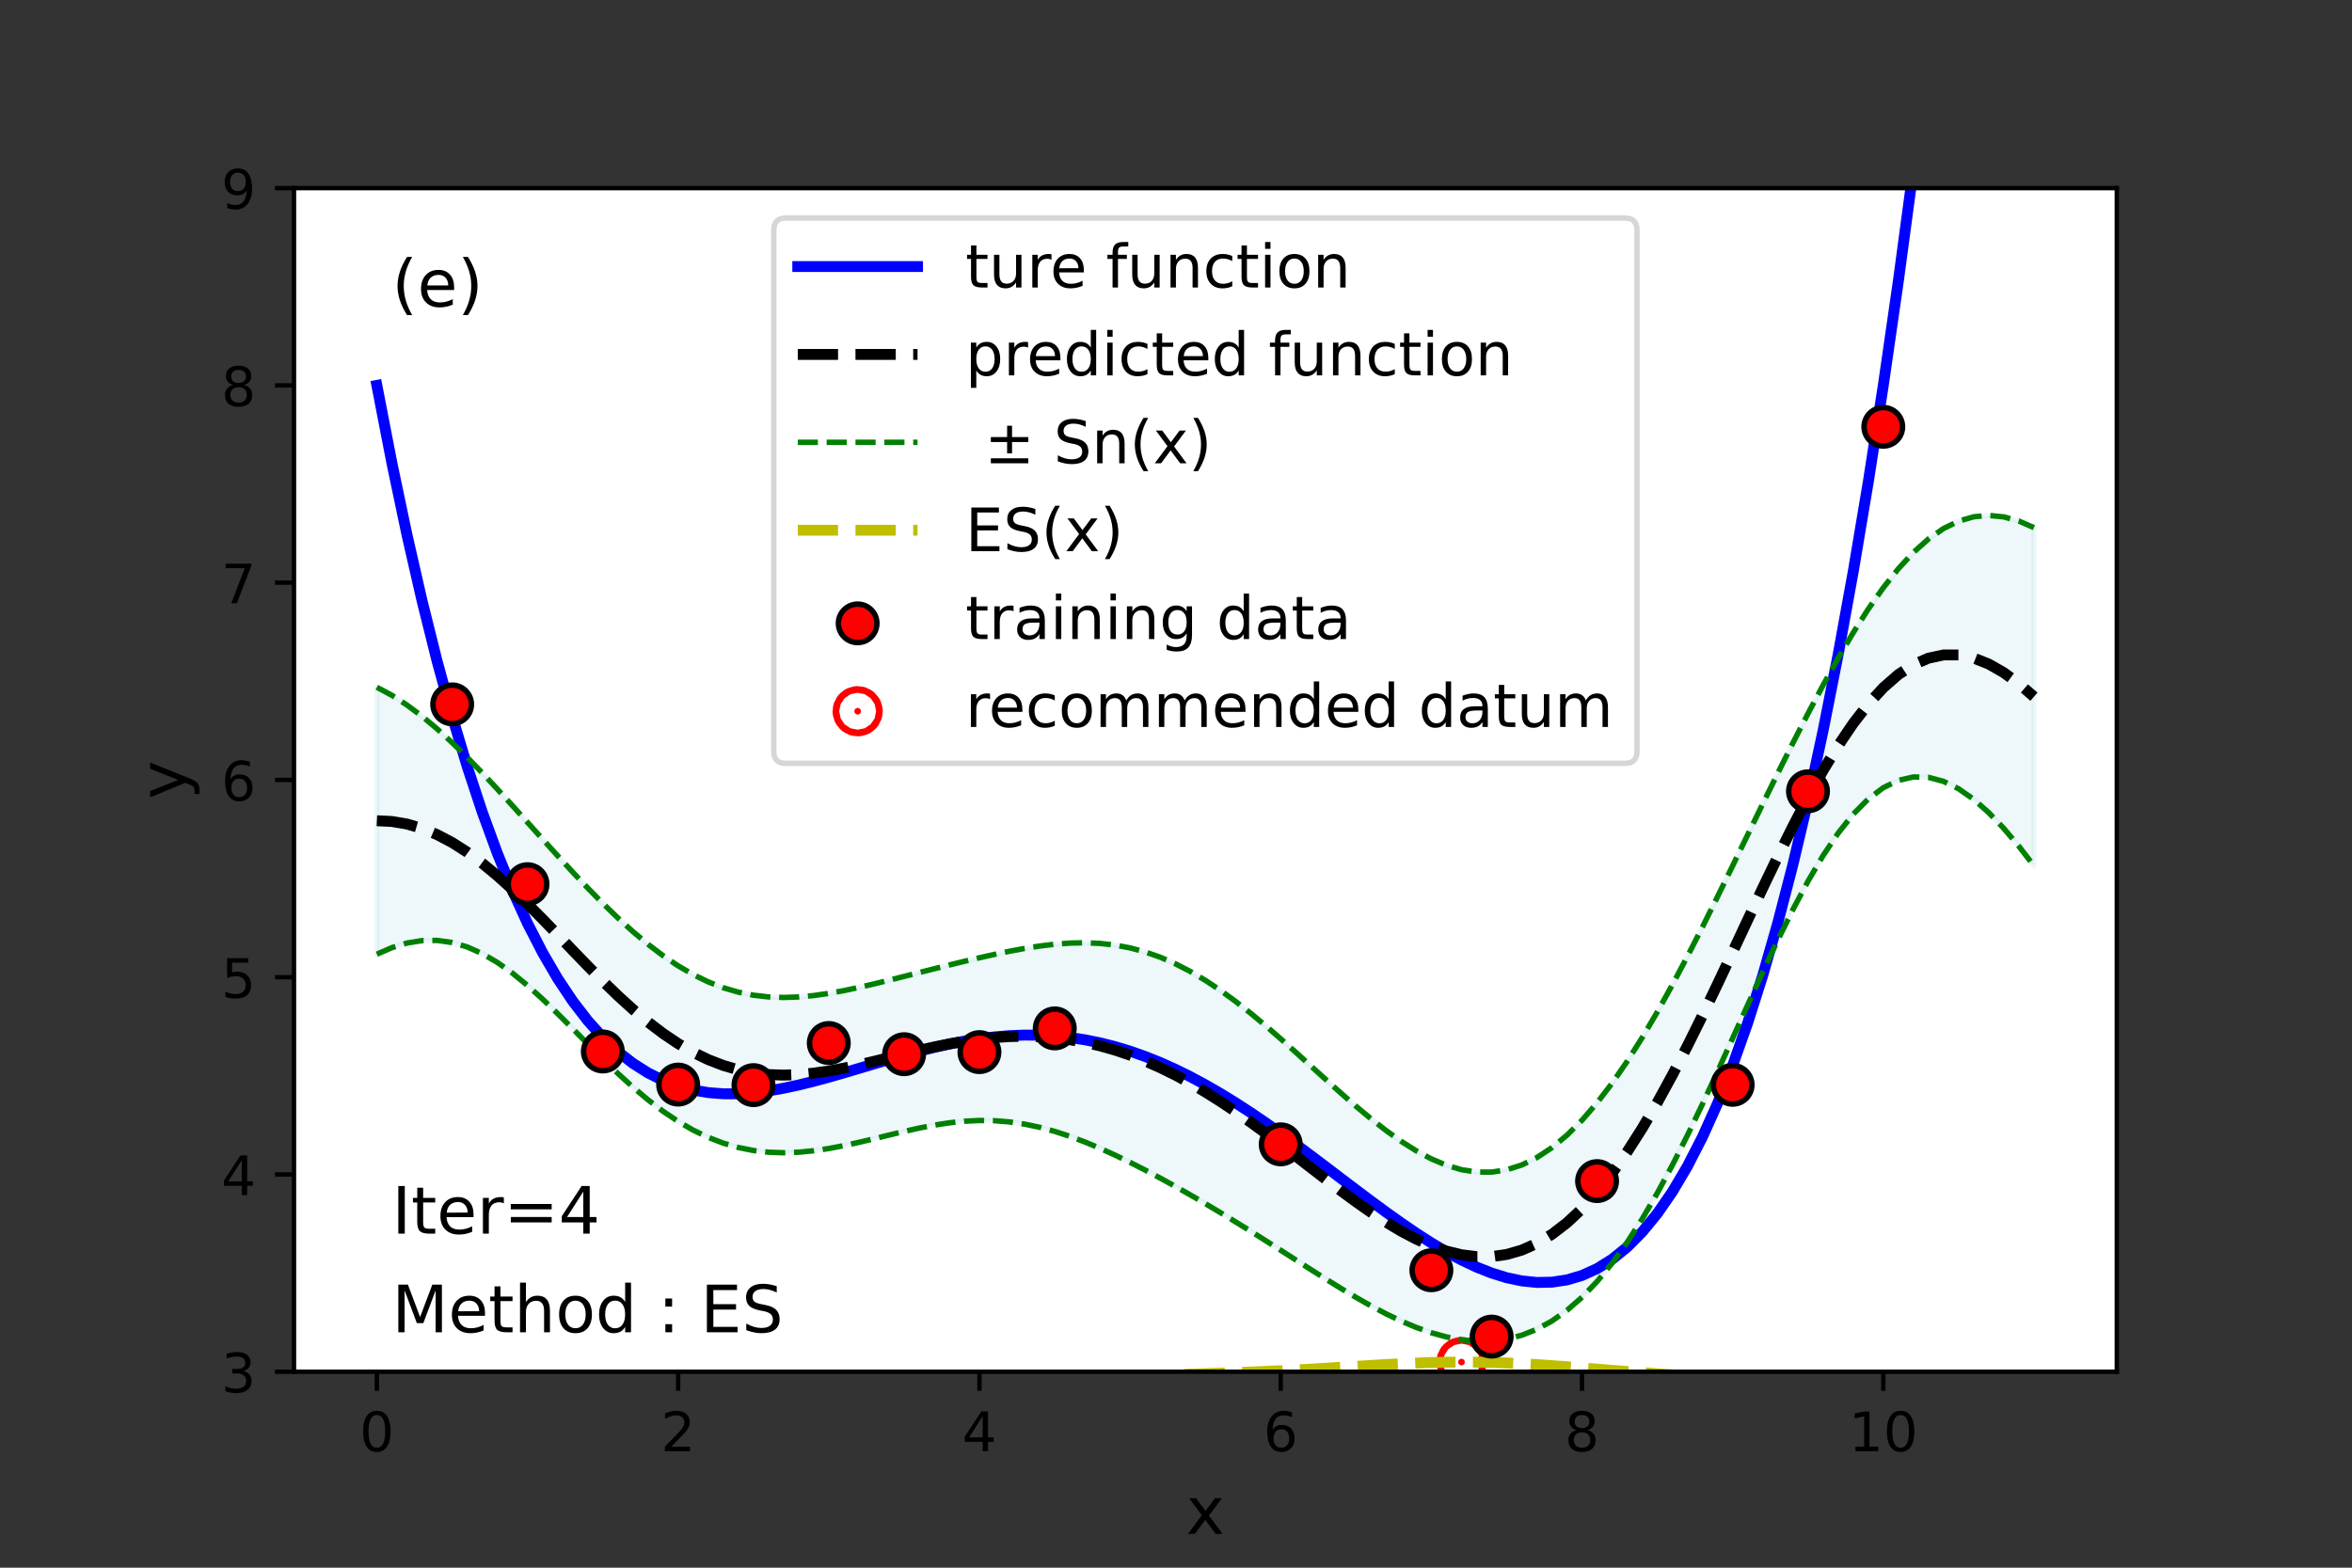 <?xml version="1.0" encoding="utf-8" standalone="no"?>
<!DOCTYPE svg PUBLIC "-//W3C//DTD SVG 1.1//EN"
  "http://www.w3.org/Graphics/SVG/1.1/DTD/svg11.dtd">
<!-- Created with matplotlib (https://matplotlib.org/) -->
<svg height="288pt" version="1.1" viewBox="0 0 432 288" width="432pt" xmlns="http://www.w3.org/2000/svg" xmlns:xlink="http://www.w3.org/1999/xlink">
 <rect x="0" y="0" width="432" height="288" fill="#333333" stroke="none"/>
 <defs>
  <style type="text/css">*{stroke-linecap:butt;stroke-linejoin:round;}</style>
 </defs>
 <g id="figure_1">
  <g id="patch_1">
   <path d="M 0 288 
L 432 288 
L 432 0 
L 0 0 
z
" style="fill:none;"/>
  </g>
  <g id="axes_1">
   <g id="patch_2">
    <path d="M 54 252 
L 388.8 252 
L 388.8 34.56 
L 54 34.56 
z
" style="fill:#ffffff;"/>
   </g>
   <g id="PolyCollection_1">
    <defs>
     <path d="M 69.218 -161.743 
L 69.218 -112.705 
L 71.985 -113.911 
L 74.752 -114.753 
L 77.519 -115.203 
L 80.286 -115.239 
L 83.053 -114.85 
L 85.82 -114.035 
L 88.587 -112.806 
L 91.354 -111.189 
L 94.121 -109.222 
L 96.888 -106.957 
L 99.655 -104.456 
L 102.421 -101.785 
L 105.188 -99.016 
L 107.955 -96.219 
L 110.722 -93.459 
L 113.489 -90.794 
L 116.256 -88.277 
L 119.023 -85.949 
L 121.79 -83.842 
L 124.557 -81.981 
L 127.324 -80.381 
L 130.091 -79.049 
L 132.858 -77.987 
L 135.625 -77.187 
L 138.392 -76.638 
L 141.159 -76.326 
L 143.926 -76.23 
L 146.693 -76.328 
L 149.46 -76.596 
L 152.226 -77.006 
L 154.993 -77.53 
L 157.76 -78.137 
L 160.527 -78.797 
L 163.294 -79.476 
L 166.061 -80.142 
L 168.828 -80.76 
L 171.595 -81.3 
L 174.362 -81.729 
L 177.129 -82.022 
L 179.896 -82.155 
L 182.663 -82.115 
L 185.43 -81.892 
L 188.197 -81.486 
L 190.964 -80.902 
L 193.731 -80.15 
L 196.498 -79.247 
L 199.264 -78.209 
L 202.031 -77.053 
L 204.798 -75.797 
L 207.565 -74.457 
L 210.332 -73.045 
L 213.099 -71.574 
L 215.866 -70.051 
L 218.633 -68.481 
L 221.4 -66.871 
L 224.167 -65.222 
L 226.934 -63.538 
L 229.701 -61.822 
L 232.468 -60.078 
L 235.235 -58.315 
L 238.002 -56.541 
L 240.769 -54.77 
L 243.536 -53.019 
L 246.302 -51.306 
L 249.069 -49.654 
L 251.836 -48.085 
L 254.603 -46.626 
L 257.37 -45.301 
L 260.137 -44.136 
L 262.904 -43.158 
L 265.671 -42.391 
L 268.438 -41.863 
L 271.205 -41.6 
L 273.972 -41.633 
L 276.739 -41.99 
L 279.506 -42.702 
L 282.273 -43.801 
L 285.04 -45.314 
L 287.807 -47.268 
L 290.574 -49.683 
L 293.34 -52.572 
L 296.107 -55.942 
L 298.874 -59.786 
L 301.641 -64.091 
L 304.408 -68.829 
L 307.175 -73.962 
L 309.942 -79.439 
L 312.709 -85.2 
L 315.476 -91.17 
L 318.243 -97.264 
L 321.01 -103.389 
L 323.777 -109.444 
L 326.544 -115.32 
L 329.311 -120.909 
L 332.078 -126.105 
L 334.845 -130.809 
L 337.612 -134.937 
L 340.379 -138.422 
L 343.145 -141.216 
L 345.912 -143.291 
L 348.679 -144.638 
L 351.446 -145.265 
L 354.213 -145.191 
L 356.98 -144.451 
L 359.747 -143.088 
L 362.514 -141.153 
L 365.281 -138.705 
L 368.048 -135.809 
L 370.815 -132.532 
L 373.582 -128.945 
L 373.582 -191.07 
L 373.582 -191.07 
L 370.815 -192.277 
L 368.048 -193.038 
L 365.281 -193.311 
L 362.514 -193.062 
L 359.747 -192.266 
L 356.98 -190.909 
L 354.213 -188.99 
L 351.446 -186.52 
L 348.679 -183.523 
L 345.912 -180.033 
L 343.145 -176.095 
L 340.379 -171.76 
L 337.612 -167.082 
L 334.845 -162.115 
L 332.078 -156.91 
L 329.311 -151.516 
L 326.544 -145.978 
L 323.777 -140.341 
L 321.01 -134.649 
L 318.243 -128.951 
L 315.476 -123.296 
L 312.709 -117.733 
L 309.942 -112.314 
L 307.175 -107.088 
L 304.408 -102.102 
L 301.641 -97.402 
L 298.874 -93.029 
L 296.107 -89.018 
L 293.34 -85.402 
L 290.574 -82.207 
L 287.807 -79.454 
L 285.04 -77.161 
L 282.273 -75.335 
L 279.506 -73.982 
L 276.739 -73.097 
L 273.972 -72.671 
L 271.205 -72.685 
L 268.438 -73.116 
L 265.671 -73.932 
L 262.904 -75.098 
L 260.137 -76.575 
L 257.37 -78.321 
L 254.603 -80.295 
L 251.836 -82.455 
L 249.069 -84.761 
L 246.302 -87.173 
L 243.536 -89.655 
L 240.769 -92.169 
L 238.002 -94.681 
L 235.235 -97.156 
L 232.468 -99.561 
L 229.701 -101.866 
L 226.934 -104.041 
L 224.167 -106.058 
L 221.4 -107.896 
L 218.633 -109.533 
L 215.866 -110.955 
L 213.099 -112.152 
L 210.332 -113.121 
L 207.565 -113.861 
L 204.798 -114.379 
L 202.031 -114.688 
L 199.264 -114.803 
L 196.498 -114.745 
L 193.731 -114.537 
L 190.964 -114.202 
L 188.197 -113.765 
L 185.43 -113.248 
L 182.663 -112.67 
L 179.896 -112.049 
L 177.129 -111.397 
L 174.362 -110.721 
L 171.595 -110.03 
L 168.828 -109.328 
L 166.061 -108.623 
L 163.294 -107.923 
L 160.527 -107.243 
L 157.76 -106.599 
L 154.993 -106.011 
L 152.226 -105.505 
L 149.46 -105.108 
L 146.693 -104.848 
L 143.926 -104.754 
L 141.159 -104.854 
L 138.392 -105.171 
L 135.625 -105.728 
L 132.858 -106.538 
L 130.091 -107.613 
L 127.324 -108.956 
L 124.557 -110.564 
L 121.79 -112.426 
L 119.023 -114.528 
L 116.256 -116.848 
L 113.489 -119.363 
L 110.722 -122.043 
L 107.955 -124.861 
L 105.188 -127.787 
L 102.421 -130.792 
L 99.655 -133.847 
L 96.888 -136.925 
L 94.121 -139.996 
L 91.354 -143.031 
L 88.587 -145.996 
L 85.82 -148.854 
L 83.053 -151.569 
L 80.286 -154.101 
L 77.519 -156.414 
L 74.752 -158.475 
L 71.985 -160.259 
L 69.218 -161.743 
z
" id="me004bcf43c" style="stroke:#add8e6;stroke-opacity:0.2;"/>
    </defs>
    <g clip-path="url(#pecdda9f9b8)">
     <use style="fill:#add8e6;fill-opacity:0.2;stroke:#add8e6;stroke-opacity:0.2;" x="0" xlink:href="#me004bcf43c" y="288"/>
    </g>
   </g>
   <g id="PathCollection_1">
    <defs>
     <path d="M 0 0.612 
C 0.162 0.612 0.318 0.548 0.433 0.433 
C 0.548 0.318 0.612 0.162 0.612 0 
C 0.612 -0.162 0.548 -0.318 0.433 -0.433 
C 0.318 -0.548 0.162 -0.612 0 -0.612 
C -0.162 -0.612 -0.318 -0.548 -0.433 -0.433 
C -0.548 -0.318 -0.612 -0.162 -0.612 0 
C -0.612 0.162 -0.548 0.318 -0.433 0.433 
C -0.318 0.548 -0.162 0.612 0 0.612 
z
" id="m60d08f15ae" style="stroke:#ff0000;stroke-width:8;"/>
    </defs>
    <g clip-path="url(#pecdda9f9b8)">
     <use style="fill:#ff0000;stroke:#ff0000;stroke-width:8;" x="268.438" xlink:href="#m60d08f15ae" y="250.227"/>
    </g>
   </g>
   <g id="matplotlib.axis_1">
    <g id="xtick_1">
     <g id="line2d_1">
      <defs>
       <path d="M 0 0 
L 0 3.5 
" id="m02be08b185" style="stroke:#000000;stroke-width:0.8;"/>
      </defs>
      <g>
       <use style="stroke:#000000;stroke-width:0.8;" x="69.218" xlink:href="#m02be08b185" y="252"/>
      </g>
     </g>
     <g id="text_1">
      <!-- 0 -->
      <g transform="translate(66.037 266.598)scale(0.1 -0.1)">
       <defs>
        <path d="M 31.781 66.406 
Q 24.172 66.406 20.328 58.906 
Q 16.5 51.422 16.5 36.375 
Q 16.5 21.391 20.328 13.891 
Q 24.172 6.391 31.781 6.391 
Q 39.453 6.391 43.281 13.891 
Q 47.125 21.391 47.125 36.375 
Q 47.125 51.422 43.281 58.906 
Q 39.453 66.406 31.781 66.406 
z
M 31.781 74.219 
Q 44.047 74.219 50.516 64.516 
Q 56.984 54.828 56.984 36.375 
Q 56.984 17.969 50.516 8.266 
Q 44.047 -1.422 31.781 -1.422 
Q 19.531 -1.422 13.062 8.266 
Q 6.594 17.969 6.594 36.375 
Q 6.594 54.828 13.062 64.516 
Q 19.531 74.219 31.781 74.219 
z
" id="DejaVuSans-48"/>
       </defs>
       <use xlink:href="#DejaVuSans-48"/>
      </g>
     </g>
    </g>
    <g id="xtick_2">
     <g id="line2d_2">
      <g>
       <use style="stroke:#000000;stroke-width:0.8;" x="124.557" xlink:href="#m02be08b185" y="252"/>
      </g>
     </g>
     <g id="text_2">
      <!-- 2 -->
      <g transform="translate(121.376 266.598)scale(0.1 -0.1)">
       <defs>
        <path d="M 19.188 8.297 
L 53.609 8.297 
L 53.609 0 
L 7.328 0 
L 7.328 8.297 
Q 12.938 14.109 22.625 23.891 
Q 32.328 33.688 34.812 36.531 
Q 39.547 41.844 41.422 45.531 
Q 43.312 49.219 43.312 52.781 
Q 43.312 58.594 39.234 62.25 
Q 35.156 65.922 28.609 65.922 
Q 23.969 65.922 18.812 64.312 
Q 13.672 62.703 7.812 59.422 
L 7.812 69.391 
Q 13.766 71.781 18.938 73 
Q 24.125 74.219 28.422 74.219 
Q 39.75 74.219 46.484 68.547 
Q 53.219 62.891 53.219 53.422 
Q 53.219 48.922 51.531 44.891 
Q 49.859 40.875 45.406 35.406 
Q 44.188 33.984 37.641 27.219 
Q 31.109 20.453 19.188 8.297 
z
" id="DejaVuSans-50"/>
       </defs>
       <use xlink:href="#DejaVuSans-50"/>
      </g>
     </g>
    </g>
    <g id="xtick_3">
     <g id="line2d_3">
      <g>
       <use style="stroke:#000000;stroke-width:0.8;" x="179.896" xlink:href="#m02be08b185" y="252"/>
      </g>
     </g>
     <g id="text_3">
      <!-- 4 -->
      <g transform="translate(176.715 266.598)scale(0.1 -0.1)">
       <defs>
        <path d="M 37.797 64.312 
L 12.891 25.391 
L 37.797 25.391 
z
M 35.203 72.906 
L 47.609 72.906 
L 47.609 25.391 
L 58.016 25.391 
L 58.016 17.188 
L 47.609 17.188 
L 47.609 0 
L 37.797 0 
L 37.797 17.188 
L 4.891 17.188 
L 4.891 26.703 
z
" id="DejaVuSans-52"/>
       </defs>
       <use xlink:href="#DejaVuSans-52"/>
      </g>
     </g>
    </g>
    <g id="xtick_4">
     <g id="line2d_4">
      <g>
       <use style="stroke:#000000;stroke-width:0.8;" x="235.235" xlink:href="#m02be08b185" y="252"/>
      </g>
     </g>
     <g id="text_4">
      <!-- 6 -->
      <g transform="translate(232.053 266.598)scale(0.1 -0.1)">
       <defs>
        <path d="M 33.016 40.375 
Q 26.375 40.375 22.484 35.828 
Q 18.609 31.297 18.609 23.391 
Q 18.609 15.531 22.484 10.953 
Q 26.375 6.391 33.016 6.391 
Q 39.656 6.391 43.531 10.953 
Q 47.406 15.531 47.406 23.391 
Q 47.406 31.297 43.531 35.828 
Q 39.656 40.375 33.016 40.375 
z
M 52.594 71.297 
L 52.594 62.312 
Q 48.875 64.062 45.094 64.984 
Q 41.312 65.922 37.594 65.922 
Q 27.828 65.922 22.672 59.328 
Q 17.531 52.734 16.797 39.406 
Q 19.672 43.656 24.016 45.922 
Q 28.375 48.188 33.594 48.188 
Q 44.578 48.188 50.953 41.516 
Q 57.328 34.859 57.328 23.391 
Q 57.328 12.156 50.688 5.359 
Q 44.047 -1.422 33.016 -1.422 
Q 20.359 -1.422 13.672 8.266 
Q 6.984 17.969 6.984 36.375 
Q 6.984 53.656 15.188 63.938 
Q 23.391 74.219 37.203 74.219 
Q 40.922 74.219 44.703 73.484 
Q 48.484 72.75 52.594 71.297 
z
" id="DejaVuSans-54"/>
       </defs>
       <use xlink:href="#DejaVuSans-54"/>
      </g>
     </g>
    </g>
    <g id="xtick_5">
     <g id="line2d_5">
      <g>
       <use style="stroke:#000000;stroke-width:0.8;" x="290.574" xlink:href="#m02be08b185" y="252"/>
      </g>
     </g>
     <g id="text_5">
      <!-- 8 -->
      <g transform="translate(287.392 266.598)scale(0.1 -0.1)">
       <defs>
        <path d="M 31.781 34.625 
Q 24.75 34.625 20.719 30.859 
Q 16.703 27.094 16.703 20.516 
Q 16.703 13.922 20.719 10.156 
Q 24.75 6.391 31.781 6.391 
Q 38.812 6.391 42.859 10.172 
Q 46.922 13.969 46.922 20.516 
Q 46.922 27.094 42.891 30.859 
Q 38.875 34.625 31.781 34.625 
z
M 21.922 38.812 
Q 15.578 40.375 12.031 44.719 
Q 8.5 49.078 8.5 55.328 
Q 8.5 64.062 14.719 69.141 
Q 20.953 74.219 31.781 74.219 
Q 42.672 74.219 48.875 69.141 
Q 55.078 64.062 55.078 55.328 
Q 55.078 49.078 51.531 44.719 
Q 48 40.375 41.703 38.812 
Q 48.828 37.156 52.797 32.312 
Q 56.781 27.484 56.781 20.516 
Q 56.781 9.906 50.312 4.234 
Q 43.844 -1.422 31.781 -1.422 
Q 19.734 -1.422 13.25 4.234 
Q 6.781 9.906 6.781 20.516 
Q 6.781 27.484 10.781 32.312 
Q 14.797 37.156 21.922 38.812 
z
M 18.312 54.391 
Q 18.312 48.734 21.844 45.562 
Q 25.391 42.391 31.781 42.391 
Q 38.141 42.391 41.719 45.562 
Q 45.312 48.734 45.312 54.391 
Q 45.312 60.062 41.719 63.234 
Q 38.141 66.406 31.781 66.406 
Q 25.391 66.406 21.844 63.234 
Q 18.312 60.062 18.312 54.391 
z
" id="DejaVuSans-56"/>
       </defs>
       <use xlink:href="#DejaVuSans-56"/>
      </g>
     </g>
    </g>
    <g id="xtick_6">
     <g id="line2d_6">
      <g>
       <use style="stroke:#000000;stroke-width:0.8;" x="345.912" xlink:href="#m02be08b185" y="252"/>
      </g>
     </g>
     <g id="text_6">
      <!-- 10 -->
      <g transform="translate(339.55 266.598)scale(0.1 -0.1)">
       <defs>
        <path d="M 12.406 8.297 
L 28.516 8.297 
L 28.516 63.922 
L 10.984 60.406 
L 10.984 69.391 
L 28.422 72.906 
L 38.281 72.906 
L 38.281 8.297 
L 54.391 8.297 
L 54.391 0 
L 12.406 0 
z
" id="DejaVuSans-49"/>
       </defs>
       <use xlink:href="#DejaVuSans-49"/>
       <use x="63.623" xlink:href="#DejaVuSans-48"/>
      </g>
     </g>
    </g>
    <g id="text_7">
     <!-- x -->
     <g transform="translate(217.849 281.796)scale(0.12 -0.12)">
      <defs>
       <path d="M 54.891 54.688 
L 35.109 28.078 
L 55.906 0 
L 45.312 0 
L 29.391 21.484 
L 13.484 0 
L 2.875 0 
L 24.125 28.609 
L 4.688 54.688 
L 15.281 54.688 
L 29.781 35.203 
L 44.281 54.688 
z
" id="DejaVuSans-120"/>
      </defs>
      <use xlink:href="#DejaVuSans-120"/>
     </g>
    </g>
   </g>
   <g id="matplotlib.axis_2">
    <g id="ytick_1">
     <g id="line2d_7">
      <defs>
       <path d="M 0 0 
L -3.5 0 
" id="m3de0294811" style="stroke:#000000;stroke-width:0.8;"/>
      </defs>
      <g>
       <use style="stroke:#000000;stroke-width:0.8;" x="54" xlink:href="#m3de0294811" y="252"/>
      </g>
     </g>
     <g id="text_8">
      <!-- 3 -->
      <g transform="translate(40.638 255.799)scale(0.1 -0.1)">
       <defs>
        <path d="M 40.578 39.312 
Q 47.656 37.797 51.625 33 
Q 55.609 28.219 55.609 21.188 
Q 55.609 10.406 48.188 4.484 
Q 40.766 -1.422 27.094 -1.422 
Q 22.516 -1.422 17.656 -0.516 
Q 12.797 0.391 7.625 2.203 
L 7.625 11.719 
Q 11.719 9.328 16.594 8.109 
Q 21.484 6.891 26.812 6.891 
Q 36.078 6.891 40.938 10.547 
Q 45.797 14.203 45.797 21.188 
Q 45.797 27.641 41.281 31.266 
Q 36.766 34.906 28.719 34.906 
L 20.219 34.906 
L 20.219 43.016 
L 29.109 43.016 
Q 36.375 43.016 40.234 45.922 
Q 44.094 48.828 44.094 54.297 
Q 44.094 59.906 40.109 62.906 
Q 36.141 65.922 28.719 65.922 
Q 24.656 65.922 20.016 65.031 
Q 15.375 64.156 9.812 62.312 
L 9.812 71.094 
Q 15.438 72.656 20.344 73.438 
Q 25.25 74.219 29.594 74.219 
Q 40.828 74.219 47.359 69.109 
Q 53.906 64.016 53.906 55.328 
Q 53.906 49.266 50.438 45.094 
Q 46.969 40.922 40.578 39.312 
z
" id="DejaVuSans-51"/>
       </defs>
       <use xlink:href="#DejaVuSans-51"/>
      </g>
     </g>
    </g>
    <g id="ytick_2">
     <g id="line2d_8">
      <g>
       <use style="stroke:#000000;stroke-width:0.8;" x="54" xlink:href="#m3de0294811" y="215.76"/>
      </g>
     </g>
     <g id="text_9">
      <!-- 4 -->
      <g transform="translate(40.638 219.559)scale(0.1 -0.1)">
       <use xlink:href="#DejaVuSans-52"/>
      </g>
     </g>
    </g>
    <g id="ytick_3">
     <g id="line2d_9">
      <g>
       <use style="stroke:#000000;stroke-width:0.8;" x="54" xlink:href="#m3de0294811" y="179.52"/>
      </g>
     </g>
     <g id="text_10">
      <!-- 5 -->
      <g transform="translate(40.638 183.319)scale(0.1 -0.1)">
       <defs>
        <path d="M 10.797 72.906 
L 49.516 72.906 
L 49.516 64.594 
L 19.828 64.594 
L 19.828 46.734 
Q 21.969 47.469 24.109 47.828 
Q 26.266 48.188 28.422 48.188 
Q 40.625 48.188 47.75 41.5 
Q 54.891 34.812 54.891 23.391 
Q 54.891 11.625 47.562 5.094 
Q 40.234 -1.422 26.906 -1.422 
Q 22.312 -1.422 17.547 -0.641 
Q 12.797 0.141 7.719 1.703 
L 7.719 11.625 
Q 12.109 9.234 16.797 8.062 
Q 21.484 6.891 26.703 6.891 
Q 35.156 6.891 40.078 11.328 
Q 45.016 15.766 45.016 23.391 
Q 45.016 31 40.078 35.438 
Q 35.156 39.891 26.703 39.891 
Q 22.75 39.891 18.812 39.016 
Q 14.891 38.141 10.797 36.281 
z
" id="DejaVuSans-53"/>
       </defs>
       <use xlink:href="#DejaVuSans-53"/>
      </g>
     </g>
    </g>
    <g id="ytick_4">
     <g id="line2d_10">
      <g>
       <use style="stroke:#000000;stroke-width:0.8;" x="54" xlink:href="#m3de0294811" y="143.28"/>
      </g>
     </g>
     <g id="text_11">
      <!-- 6 -->
      <g transform="translate(40.638 147.079)scale(0.1 -0.1)">
       <use xlink:href="#DejaVuSans-54"/>
      </g>
     </g>
    </g>
    <g id="ytick_5">
     <g id="line2d_11">
      <g>
       <use style="stroke:#000000;stroke-width:0.8;" x="54" xlink:href="#m3de0294811" y="107.04"/>
      </g>
     </g>
     <g id="text_12">
      <!-- 7 -->
      <g transform="translate(40.638 110.839)scale(0.1 -0.1)">
       <defs>
        <path d="M 8.203 72.906 
L 55.078 72.906 
L 55.078 68.703 
L 28.609 0 
L 18.312 0 
L 43.219 64.594 
L 8.203 64.594 
z
" id="DejaVuSans-55"/>
       </defs>
       <use xlink:href="#DejaVuSans-55"/>
      </g>
     </g>
    </g>
    <g id="ytick_6">
     <g id="line2d_12">
      <g>
       <use style="stroke:#000000;stroke-width:0.8;" x="54" xlink:href="#m3de0294811" y="70.8"/>
      </g>
     </g>
     <g id="text_13">
      <!-- 8 -->
      <g transform="translate(40.638 74.599)scale(0.1 -0.1)">
       <use xlink:href="#DejaVuSans-56"/>
      </g>
     </g>
    </g>
    <g id="ytick_7">
     <g id="line2d_13">
      <g>
       <use style="stroke:#000000;stroke-width:0.8;" x="54" xlink:href="#m3de0294811" y="34.56"/>
      </g>
     </g>
     <g id="text_14">
      <!-- 9 -->
      <g transform="translate(40.638 38.359)scale(0.1 -0.1)">
       <defs>
        <path d="M 10.984 1.516 
L 10.984 10.5 
Q 14.703 8.734 18.5 7.812 
Q 22.312 6.891 25.984 6.891 
Q 35.75 6.891 40.891 13.453 
Q 46.047 20.016 46.781 33.406 
Q 43.953 29.203 39.594 26.953 
Q 35.25 24.703 29.984 24.703 
Q 19.047 24.703 12.672 31.312 
Q 6.297 37.938 6.297 49.422 
Q 6.297 60.641 12.938 67.422 
Q 19.578 74.219 30.609 74.219 
Q 43.266 74.219 49.922 64.516 
Q 56.594 54.828 56.594 36.375 
Q 56.594 19.141 48.406 8.859 
Q 40.234 -1.422 26.422 -1.422 
Q 22.703 -1.422 18.891 -0.688 
Q 15.094 0.047 10.984 1.516 
z
M 30.609 32.422 
Q 37.25 32.422 41.125 36.953 
Q 45.016 41.5 45.016 49.422 
Q 45.016 57.281 41.125 61.844 
Q 37.25 66.406 30.609 66.406 
Q 23.969 66.406 20.094 61.844 
Q 16.219 57.281 16.219 49.422 
Q 16.219 41.5 20.094 36.953 
Q 23.969 32.422 30.609 32.422 
z
" id="DejaVuSans-57"/>
       </defs>
       <use xlink:href="#DejaVuSans-57"/>
      </g>
     </g>
    </g>
    <g id="text_15">
     <!-- y -->
     <g transform="translate(34.142 146.831)rotate(-90)scale(0.12 -0.12)">
      <defs>
       <path d="M 32.172 -5.078 
Q 28.375 -14.844 24.75 -17.812 
Q 21.141 -20.797 15.094 -20.797 
L 7.906 -20.797 
L 7.906 -13.281 
L 13.188 -13.281 
Q 16.891 -13.281 18.938 -11.516 
Q 21 -9.766 23.484 -3.219 
L 25.094 0.875 
L 2.984 54.688 
L 12.5 54.688 
L 29.594 11.922 
L 46.688 54.688 
L 56.203 54.688 
z
" id="DejaVuSans-121"/>
      </defs>
      <use xlink:href="#DejaVuSans-121"/>
     </g>
    </g>
   </g>
   <g id="line2d_14">
    <path clip-path="url(#pecdda9f9b8)" d="M 69.218 70.8 
L 71.985 85.084 
L 74.752 98.255 
L 77.519 110.365 
L 80.286 121.466 
L 83.053 131.608 
L 85.82 140.842 
L 88.587 149.214 
L 91.354 156.771 
L 94.121 163.561 
L 96.888 169.626 
L 99.655 175.012 
L 102.421 179.761 
L 105.188 183.913 
L 107.955 187.509 
L 110.722 190.589 
L 113.489 193.19 
L 116.256 195.349 
L 119.023 197.101 
L 121.79 198.482 
L 124.557 199.524 
L 127.324 200.261 
L 130.091 200.723 
L 132.858 200.94 
L 135.625 200.941 
L 138.392 200.754 
L 141.159 200.406 
L 143.926 199.922 
L 146.693 199.327 
L 149.46 198.643 
L 152.226 197.894 
L 154.993 197.099 
L 157.76 196.279 
L 160.527 195.453 
L 163.294 194.638 
L 166.061 193.851 
L 168.828 193.106 
L 171.595 192.419 
L 174.362 191.803 
L 177.129 191.268 
L 179.896 190.827 
L 182.663 190.488 
L 185.43 190.261 
L 188.197 190.153 
L 190.964 190.17 
L 193.731 190.317 
L 196.498 190.599 
L 199.264 191.018 
L 202.031 191.576 
L 204.798 192.273 
L 207.565 193.11 
L 210.332 194.084 
L 213.099 195.194 
L 215.866 196.434 
L 218.633 197.8 
L 221.4 199.287 
L 224.167 200.885 
L 226.934 202.589 
L 229.701 204.386 
L 232.468 206.268 
L 235.235 208.222 
L 238.002 210.235 
L 240.769 212.294 
L 243.536 214.383 
L 246.302 216.485 
L 249.069 218.584 
L 251.836 220.661 
L 254.603 222.696 
L 257.37 224.668 
L 260.137 226.556 
L 262.904 228.335 
L 265.671 229.983 
L 268.438 231.473 
L 271.205 232.78 
L 273.972 233.875 
L 276.739 234.729 
L 279.506 235.314 
L 282.273 235.598 
L 285.04 235.548 
L 287.807 235.132 
L 290.574 234.315 
L 293.34 233.061 
L 296.107 231.335 
L 298.874 229.098 
L 301.641 226.31 
L 304.408 222.933 
L 307.175 218.925 
L 309.942 214.244 
L 312.709 208.846 
L 315.476 202.686 
L 318.243 195.719 
L 321.01 187.899 
L 323.777 179.176 
L 326.544 169.503 
L 329.311 158.828 
L 332.078 147.101 
L 334.845 134.269 
L 337.612 120.278 
L 340.379 105.074 
L 343.145 88.6 
L 345.912 70.8 
L 348.679 51.616 
L 351.446 30.987 
L 354.213 8.855 
L 355.364 -1 
" style="fill:none;stroke:#0000ff;stroke-linecap:square;stroke-width:2;"/>
   </g>
   <g id="line2d_15">
    <path clip-path="url(#pecdda9f9b8)" d="M 69.218 175.295 
L 71.985 174.089 
L 74.752 173.247 
L 77.519 172.797 
L 80.286 172.761 
L 83.053 173.15 
L 85.82 173.965 
L 88.587 175.194 
L 91.354 176.811 
L 94.121 178.778 
L 96.888 181.043 
L 99.655 183.544 
L 102.421 186.215 
L 105.188 188.984 
L 107.955 191.781 
L 110.722 194.541 
L 113.489 197.206 
L 116.256 199.723 
L 119.023 202.051 
L 121.79 204.158 
L 124.557 206.019 
L 127.324 207.619 
L 130.091 208.951 
L 132.858 210.013 
L 135.625 210.813 
L 138.392 211.362 
L 141.159 211.674 
L 143.926 211.77 
L 146.693 211.672 
L 149.46 211.404 
L 152.226 210.994 
L 154.993 210.47 
L 157.76 209.863 
L 160.527 209.203 
L 163.294 208.524 
L 166.061 207.858 
L 168.828 207.24 
L 171.595 206.7 
L 174.362 206.271 
L 177.129 205.978 
L 179.896 205.845 
L 182.663 205.885 
L 185.43 206.108 
L 188.197 206.514 
L 190.964 207.098 
L 193.731 207.85 
L 196.498 208.753 
L 199.264 209.791 
L 202.031 210.947 
L 204.798 212.203 
L 207.565 213.543 
L 210.332 214.955 
L 213.099 216.426 
L 215.866 217.949 
L 218.633 219.519 
L 221.4 221.129 
L 224.167 222.778 
L 226.934 224.462 
L 229.701 226.178 
L 232.468 227.922 
L 235.235 229.685 
L 238.002 231.459 
L 240.769 233.23 
L 243.536 234.981 
L 246.302 236.694 
L 249.069 238.346 
L 251.836 239.915 
L 254.603 241.374 
L 257.37 242.699 
L 260.137 243.864 
L 262.904 244.842 
L 265.671 245.609 
L 268.438 246.137 
L 271.205 246.399 
L 273.972 246.367 
L 276.739 246.01 
L 279.506 245.298 
L 282.273 244.199 
L 285.04 242.686 
L 287.807 240.732 
L 290.574 238.317 
L 293.34 235.428 
L 296.107 232.058 
L 298.874 228.214 
L 301.641 223.909 
L 304.408 219.171 
L 307.175 214.038 
L 309.942 208.561 
L 312.709 202.8 
L 315.476 196.83 
L 318.243 190.736 
L 321.01 184.611 
L 323.777 178.556 
L 326.544 172.68 
L 329.311 167.091 
L 332.078 161.895 
L 334.845 157.191 
L 337.612 153.063 
L 340.379 149.578 
L 343.145 146.784 
L 345.912 144.709 
L 348.679 143.362 
L 351.446 142.735 
L 354.213 142.809 
L 356.98 143.549 
L 359.747 144.912 
L 362.514 146.847 
L 365.281 149.295 
L 368.048 152.191 
L 370.815 155.468 
L 373.582 159.055 
" style="fill:none;stroke:#008000;stroke-dasharray:3.7,1.6;stroke-dashoffset:0;"/>
   </g>
   <g id="line2d_16">
    <path clip-path="url(#pecdda9f9b8)" d="M 69.218 126.257 
L 71.985 127.741 
L 74.752 129.525 
L 77.519 131.586 
L 80.286 133.899 
L 83.053 136.431 
L 85.82 139.146 
L 88.587 142.004 
L 91.354 144.969 
L 94.121 148.004 
L 96.888 151.075 
L 99.655 154.153 
L 102.421 157.208 
L 105.188 160.213 
L 107.955 163.139 
L 110.722 165.957 
L 113.489 168.637 
L 116.256 171.152 
L 119.023 173.472 
L 121.79 175.574 
L 124.557 177.436 
L 127.324 179.044 
L 130.091 180.387 
L 132.858 181.462 
L 135.625 182.272 
L 138.392 182.829 
L 141.159 183.146 
L 143.926 183.246 
L 146.693 183.152 
L 149.46 182.892 
L 152.226 182.495 
L 154.993 181.989 
L 157.76 181.401 
L 160.527 180.757 
L 163.294 180.077 
L 166.061 179.377 
L 168.828 178.672 
L 171.595 177.97 
L 174.362 177.279 
L 177.129 176.603 
L 179.896 175.951 
L 182.663 175.33 
L 185.43 174.752 
L 188.197 174.235 
L 190.964 173.798 
L 193.731 173.463 
L 196.498 173.255 
L 199.264 173.197 
L 202.031 173.312 
L 204.798 173.621 
L 207.565 174.139 
L 210.332 174.879 
L 213.099 175.848 
L 215.866 177.045 
L 218.633 178.467 
L 221.4 180.104 
L 224.167 181.942 
L 226.934 183.959 
L 229.701 186.134 
L 232.468 188.439 
L 235.235 190.844 
L 238.002 193.319 
L 240.769 195.831 
L 243.536 198.345 
L 246.302 200.827 
L 249.069 203.239 
L 251.836 205.545 
L 254.603 207.705 
L 257.37 209.679 
L 260.137 211.425 
L 262.904 212.902 
L 265.671 214.068 
L 268.438 214.884 
L 271.205 215.315 
L 273.972 215.329 
L 276.739 214.903 
L 279.506 214.018 
L 282.273 212.665 
L 285.04 210.839 
L 287.807 208.546 
L 290.574 205.793 
L 293.34 202.598 
L 296.107 198.982 
L 298.874 194.971 
L 301.641 190.598 
L 304.408 185.898 
L 307.175 180.912 
L 309.942 175.686 
L 312.709 170.267 
L 315.476 164.704 
L 318.243 159.049 
L 321.01 153.351 
L 323.777 147.659 
L 326.544 142.022 
L 329.311 136.484 
L 332.078 131.09 
L 334.845 125.885 
L 337.612 120.918 
L 340.379 116.24 
L 343.145 111.905 
L 345.912 107.967 
L 348.679 104.477 
L 351.446 101.48 
L 354.213 99.01 
L 356.98 97.091 
L 359.747 95.734 
L 362.514 94.938 
L 365.281 94.689 
L 368.048 94.962 
L 370.815 95.723 
L 373.582 96.93 
" style="fill:none;stroke:#008000;stroke-dasharray:3.7,1.6;stroke-dashoffset:0;"/>
   </g>
   <g id="line2d_17">
    <path clip-path="url(#pecdda9f9b8)" d="M 69.218 253.591 
L 71.985 253.63 
L 74.752 253.674 
L 77.519 253.72 
L 80.286 253.766 
L 83.053 253.806 
L 85.82 253.835 
L 88.587 253.85 
L 91.354 253.848 
L 94.121 253.828 
L 96.888 253.794 
L 99.655 253.751 
L 102.421 253.703 
L 105.188 253.659 
L 107.955 253.62 
L 110.722 253.591 
L 113.489 253.573 
L 116.256 253.564 
L 119.023 253.563 
L 121.79 253.568 
L 124.557 253.576 
L 127.324 253.585 
L 130.091 253.593 
L 132.858 253.597 
L 135.625 253.598 
L 138.392 253.594 
L 141.159 253.586 
L 143.926 253.575 
L 146.693 253.562 
L 149.46 253.55 
L 152.226 253.54 
L 154.993 253.536 
L 157.76 253.539 
L 160.527 253.55 
L 163.294 253.57 
L 166.061 253.597 
L 168.828 253.629 
L 171.595 253.661 
L 174.362 253.687 
L 177.129 253.702 
L 179.896 253.698 
L 182.663 253.674 
L 185.43 253.627 
L 188.197 253.559 
L 190.964 253.473 
L 193.731 253.373 
L 196.498 253.265 
L 199.264 253.153 
L 202.031 253.041 
L 204.798 252.932 
L 207.565 252.827 
L 210.332 252.727 
L 213.099 252.632 
L 215.866 252.54 
L 218.633 252.45 
L 221.4 252.36 
L 224.167 252.267 
L 226.934 252.168 
L 229.701 252.061 
L 232.468 251.944 
L 235.235 251.815 
L 238.002 251.674 
L 240.769 251.52 
L 243.536 251.356 
L 246.302 251.185 
L 249.069 251.012 
L 251.836 250.841 
L 254.603 250.679 
L 257.37 250.533 
L 260.137 250.409 
L 262.904 250.313 
L 265.671 250.251 
L 268.438 250.227 
L 271.205 250.242 
L 273.972 250.298 
L 276.739 250.393 
L 279.506 250.526 
L 282.273 250.689 
L 285.04 250.878 
L 287.807 251.085 
L 290.574 251.302 
L 293.34 251.524 
L 296.107 251.745 
L 298.874 251.962 
L 301.641 252.172 
L 304.408 252.374 
L 307.175 252.567 
L 309.942 252.75 
L 312.709 252.925 
L 315.476 253.092 
L 318.243 253.249 
L 321.01 253.396 
L 323.777 253.531 
L 326.544 253.651 
L 329.311 253.749 
L 332.078 253.823 
L 334.845 253.869 
L 337.612 253.886 
L 340.379 253.876 
L 343.145 253.846 
L 345.912 253.801 
L 348.679 253.75 
L 351.446 253.698 
L 354.213 253.649 
L 356.98 253.606 
L 359.747 253.57 
L 362.514 253.544 
L 365.281 253.526 
L 368.048 253.517 
L 370.815 253.516 
L 373.582 253.523 
" style="fill:none;stroke:#bfbf00;stroke-dasharray:7.4,3.2;stroke-dashoffset:0;stroke-width:2;"/>
   </g>
   <g id="patch_3">
    <path d="M 54 252 
L 54 34.56 
" style="fill:none;stroke:#000000;stroke-linecap:square;stroke-linejoin:miter;stroke-width:0.8;"/>
   </g>
   <g id="patch_4">
    <path d="M 388.8 252 
L 388.8 34.56 
" style="fill:none;stroke:#000000;stroke-linecap:square;stroke-linejoin:miter;stroke-width:0.8;"/>
   </g>
   <g id="patch_5">
    <path d="M 54 252 
L 388.8 252 
" style="fill:none;stroke:#000000;stroke-linecap:square;stroke-linejoin:miter;stroke-width:0.8;"/>
   </g>
   <g id="patch_6">
    <path d="M 54 34.56 
L 388.8 34.56 
" style="fill:none;stroke:#000000;stroke-linecap:square;stroke-linejoin:miter;stroke-width:0.8;"/>
   </g>
   <g id="text_16">
    <!-- Method : ES -->
    <g transform="translate(71.985 244.752)scale(0.12 -0.12)">
     <defs>
      <path d="M 9.812 72.906 
L 24.516 72.906 
L 43.109 23.297 
L 61.812 72.906 
L 76.516 72.906 
L 76.516 0 
L 66.891 0 
L 66.891 64.016 
L 48.094 14.016 
L 38.188 14.016 
L 19.391 64.016 
L 19.391 0 
L 9.812 0 
z
" id="DejaVuSans-77"/>
      <path d="M 56.203 29.594 
L 56.203 25.203 
L 14.891 25.203 
Q 15.484 15.922 20.484 11.062 
Q 25.484 6.203 34.422 6.203 
Q 39.594 6.203 44.453 7.469 
Q 49.312 8.734 54.109 11.281 
L 54.109 2.781 
Q 49.266 0.734 44.188 -0.344 
Q 39.109 -1.422 33.891 -1.422 
Q 20.797 -1.422 13.156 6.188 
Q 5.516 13.812 5.516 26.812 
Q 5.516 40.234 12.766 48.109 
Q 20.016 56 32.328 56 
Q 43.359 56 49.781 48.891 
Q 56.203 41.797 56.203 29.594 
z
M 47.219 32.234 
Q 47.125 39.594 43.094 43.984 
Q 39.062 48.391 32.422 48.391 
Q 24.906 48.391 20.391 44.141 
Q 15.875 39.891 15.188 32.172 
z
" id="DejaVuSans-101"/>
      <path d="M 18.312 70.219 
L 18.312 54.688 
L 36.812 54.688 
L 36.812 47.703 
L 18.312 47.703 
L 18.312 18.016 
Q 18.312 11.328 20.141 9.422 
Q 21.969 7.516 27.594 7.516 
L 36.812 7.516 
L 36.812 0 
L 27.594 0 
Q 17.188 0 13.234 3.875 
Q 9.281 7.766 9.281 18.016 
L 9.281 47.703 
L 2.688 47.703 
L 2.688 54.688 
L 9.281 54.688 
L 9.281 70.219 
z
" id="DejaVuSans-116"/>
      <path d="M 54.891 33.016 
L 54.891 0 
L 45.906 0 
L 45.906 32.719 
Q 45.906 40.484 42.875 44.328 
Q 39.844 48.188 33.797 48.188 
Q 26.516 48.188 22.312 43.547 
Q 18.109 38.922 18.109 30.906 
L 18.109 0 
L 9.078 0 
L 9.078 75.984 
L 18.109 75.984 
L 18.109 46.188 
Q 21.344 51.125 25.703 53.562 
Q 30.078 56 35.797 56 
Q 45.219 56 50.047 50.172 
Q 54.891 44.344 54.891 33.016 
z
" id="DejaVuSans-104"/>
      <path d="M 30.609 48.391 
Q 23.391 48.391 19.188 42.75 
Q 14.984 37.109 14.984 27.297 
Q 14.984 17.484 19.156 11.844 
Q 23.344 6.203 30.609 6.203 
Q 37.797 6.203 41.984 11.859 
Q 46.188 17.531 46.188 27.297 
Q 46.188 37.016 41.984 42.703 
Q 37.797 48.391 30.609 48.391 
z
M 30.609 56 
Q 42.328 56 49.016 48.375 
Q 55.719 40.766 55.719 27.297 
Q 55.719 13.875 49.016 6.219 
Q 42.328 -1.422 30.609 -1.422 
Q 18.844 -1.422 12.172 6.219 
Q 5.516 13.875 5.516 27.297 
Q 5.516 40.766 12.172 48.375 
Q 18.844 56 30.609 56 
z
" id="DejaVuSans-111"/>
      <path d="M 45.406 46.391 
L 45.406 75.984 
L 54.391 75.984 
L 54.391 0 
L 45.406 0 
L 45.406 8.203 
Q 42.578 3.328 38.25 0.953 
Q 33.938 -1.422 27.875 -1.422 
Q 17.969 -1.422 11.734 6.484 
Q 5.516 14.406 5.516 27.297 
Q 5.516 40.188 11.734 48.094 
Q 17.969 56 27.875 56 
Q 33.938 56 38.25 53.625 
Q 42.578 51.266 45.406 46.391 
z
M 14.797 27.297 
Q 14.797 17.391 18.875 11.75 
Q 22.953 6.109 30.078 6.109 
Q 37.203 6.109 41.297 11.75 
Q 45.406 17.391 45.406 27.297 
Q 45.406 37.203 41.297 42.844 
Q 37.203 48.484 30.078 48.484 
Q 22.953 48.484 18.875 42.844 
Q 14.797 37.203 14.797 27.297 
z
" id="DejaVuSans-100"/>
      <path id="DejaVuSans-32"/>
      <path d="M 11.719 12.406 
L 22.016 12.406 
L 22.016 0 
L 11.719 0 
z
M 11.719 51.703 
L 22.016 51.703 
L 22.016 39.312 
L 11.719 39.312 
z
" id="DejaVuSans-58"/>
      <path d="M 9.812 72.906 
L 55.906 72.906 
L 55.906 64.594 
L 19.672 64.594 
L 19.672 43.016 
L 54.391 43.016 
L 54.391 34.719 
L 19.672 34.719 
L 19.672 8.297 
L 56.781 8.297 
L 56.781 0 
L 9.812 0 
z
" id="DejaVuSans-69"/>
      <path d="M 53.516 70.516 
L 53.516 60.891 
Q 47.906 63.578 42.922 64.891 
Q 37.938 66.219 33.297 66.219 
Q 25.25 66.219 20.875 63.094 
Q 16.5 59.969 16.5 54.203 
Q 16.5 49.359 19.406 46.891 
Q 22.312 44.438 30.422 42.922 
L 36.375 41.703 
Q 47.406 39.594 52.656 34.297 
Q 57.906 29 57.906 20.125 
Q 57.906 9.516 50.797 4.047 
Q 43.703 -1.422 29.984 -1.422 
Q 24.812 -1.422 18.969 -0.25 
Q 13.141 0.922 6.891 3.219 
L 6.891 13.375 
Q 12.891 10.016 18.656 8.297 
Q 24.422 6.594 29.984 6.594 
Q 38.422 6.594 43.016 9.906 
Q 47.609 13.234 47.609 19.391 
Q 47.609 24.75 44.312 27.781 
Q 41.016 30.812 33.5 32.328 
L 27.484 33.5 
Q 16.453 35.688 11.516 40.375 
Q 6.594 45.062 6.594 53.422 
Q 6.594 63.094 13.406 68.656 
Q 20.219 74.219 32.172 74.219 
Q 37.312 74.219 42.625 73.281 
Q 47.953 72.359 53.516 70.516 
z
" id="DejaVuSans-83"/>
     </defs>
     <use xlink:href="#DejaVuSans-77"/>
     <use x="86.279" xlink:href="#DejaVuSans-101"/>
     <use x="147.803" xlink:href="#DejaVuSans-116"/>
     <use x="187.012" xlink:href="#DejaVuSans-104"/>
     <use x="250.391" xlink:href="#DejaVuSans-111"/>
     <use x="311.572" xlink:href="#DejaVuSans-100"/>
     <use x="375.049" xlink:href="#DejaVuSans-32"/>
     <use x="406.836" xlink:href="#DejaVuSans-58"/>
     <use x="440.527" xlink:href="#DejaVuSans-32"/>
     <use x="472.314" xlink:href="#DejaVuSans-69"/>
     <use x="535.498" xlink:href="#DejaVuSans-83"/>
    </g>
   </g>
   <g id="text_17">
    <!-- Iter=4 -->
    <g transform="translate(71.985 226.632)scale(0.12 -0.12)">
     <defs>
      <path d="M 9.812 72.906 
L 19.672 72.906 
L 19.672 0 
L 9.812 0 
z
" id="DejaVuSans-73"/>
      <path d="M 41.109 46.297 
Q 39.594 47.172 37.812 47.578 
Q 36.031 48 33.891 48 
Q 26.266 48 22.188 43.047 
Q 18.109 38.094 18.109 28.812 
L 18.109 0 
L 9.078 0 
L 9.078 54.688 
L 18.109 54.688 
L 18.109 46.188 
Q 20.953 51.172 25.484 53.578 
Q 30.031 56 36.531 56 
Q 37.453 56 38.578 55.875 
Q 39.703 55.766 41.062 55.516 
z
" id="DejaVuSans-114"/>
      <path d="M 10.594 45.406 
L 73.188 45.406 
L 73.188 37.203 
L 10.594 37.203 
z
M 10.594 25.484 
L 73.188 25.484 
L 73.188 17.188 
L 10.594 17.188 
z
" id="DejaVuSans-61"/>
     </defs>
     <use xlink:href="#DejaVuSans-73"/>
     <use x="29.492" xlink:href="#DejaVuSans-116"/>
     <use x="68.701" xlink:href="#DejaVuSans-101"/>
     <use x="130.225" xlink:href="#DejaVuSans-114"/>
     <use x="171.338" xlink:href="#DejaVuSans-61"/>
     <use x="255.127" xlink:href="#DejaVuSans-52"/>
    </g>
   </g>
   <g id="text_18">
    <!-- (e) -->
    <g transform="translate(71.985 56.304)scale(0.12 -0.12)">
     <defs>
      <path d="M 31 75.875 
Q 24.469 64.656 21.281 53.656 
Q 18.109 42.672 18.109 31.391 
Q 18.109 20.125 21.312 9.062 
Q 24.516 -2 31 -13.188 
L 23.188 -13.188 
Q 15.875 -1.703 12.234 9.375 
Q 8.594 20.453 8.594 31.391 
Q 8.594 42.281 12.203 53.312 
Q 15.828 64.359 23.188 75.875 
z
" id="DejaVuSans-40"/>
      <path d="M 8.016 75.875 
L 15.828 75.875 
Q 23.141 64.359 26.781 53.312 
Q 30.422 42.281 30.422 31.391 
Q 30.422 20.453 26.781 9.375 
Q 23.141 -1.703 15.828 -13.188 
L 8.016 -13.188 
Q 14.5 -2 17.703 9.062 
Q 20.906 20.125 20.906 31.391 
Q 20.906 42.672 17.703 53.656 
Q 14.5 64.656 8.016 75.875 
z
" id="DejaVuSans-41"/>
     </defs>
     <use xlink:href="#DejaVuSans-40"/>
     <use x="39.014" xlink:href="#DejaVuSans-101"/>
     <use x="100.537" xlink:href="#DejaVuSans-41"/>
    </g>
   </g>
   <g id="legend_1">
    <g id="patch_7">
     <path d="M 144.328 140.236 
L 298.472 140.236 
Q 300.672 140.236 300.672 138.036 
L 300.672 42.26 
Q 300.672 40.06 298.472 40.06 
L 144.328 40.06 
Q 142.128 40.06 142.128 42.26 
L 142.128 138.036 
Q 142.128 140.236 144.328 140.236 
z
" style="fill:#ffffff;opacity:0.8;stroke:#cccccc;stroke-linejoin:miter;"/>
    </g>
    <g id="line2d_18">
     <path d="M 146.528 48.968 
L 168.528 48.968 
" style="fill:none;stroke:#0000ff;stroke-linecap:square;stroke-width:2;"/>
    </g>
    <g id="line2d_19"/>
    <g id="text_19">
     <!-- ture function -->
     <g transform="translate(177.328 52.818)scale(0.11 -0.11)">
      <defs>
       <path d="M 8.5 21.578 
L 8.5 54.688 
L 17.484 54.688 
L 17.484 21.922 
Q 17.484 14.156 20.5 10.266 
Q 23.531 6.391 29.594 6.391 
Q 36.859 6.391 41.078 11.031 
Q 45.312 15.672 45.312 23.688 
L 45.312 54.688 
L 54.297 54.688 
L 54.297 0 
L 45.312 0 
L 45.312 8.406 
Q 42.047 3.422 37.719 1 
Q 33.406 -1.422 27.688 -1.422 
Q 18.266 -1.422 13.375 4.438 
Q 8.5 10.297 8.5 21.578 
z
M 31.109 56 
z
" id="DejaVuSans-117"/>
       <path d="M 37.109 75.984 
L 37.109 68.5 
L 28.516 68.5 
Q 23.688 68.5 21.797 66.547 
Q 19.922 64.594 19.922 59.516 
L 19.922 54.688 
L 34.719 54.688 
L 34.719 47.703 
L 19.922 47.703 
L 19.922 0 
L 10.891 0 
L 10.891 47.703 
L 2.297 47.703 
L 2.297 54.688 
L 10.891 54.688 
L 10.891 58.5 
Q 10.891 67.625 15.141 71.797 
Q 19.391 75.984 28.609 75.984 
z
" id="DejaVuSans-102"/>
       <path d="M 54.891 33.016 
L 54.891 0 
L 45.906 0 
L 45.906 32.719 
Q 45.906 40.484 42.875 44.328 
Q 39.844 48.188 33.797 48.188 
Q 26.516 48.188 22.312 43.547 
Q 18.109 38.922 18.109 30.906 
L 18.109 0 
L 9.078 0 
L 9.078 54.688 
L 18.109 54.688 
L 18.109 46.188 
Q 21.344 51.125 25.703 53.562 
Q 30.078 56 35.797 56 
Q 45.219 56 50.047 50.172 
Q 54.891 44.344 54.891 33.016 
z
" id="DejaVuSans-110"/>
       <path d="M 48.781 52.594 
L 48.781 44.188 
Q 44.969 46.297 41.141 47.344 
Q 37.312 48.391 33.406 48.391 
Q 24.656 48.391 19.812 42.844 
Q 14.984 37.312 14.984 27.297 
Q 14.984 17.281 19.812 11.734 
Q 24.656 6.203 33.406 6.203 
Q 37.312 6.203 41.141 7.25 
Q 44.969 8.297 48.781 10.406 
L 48.781 2.094 
Q 45.016 0.344 40.984 -0.531 
Q 36.969 -1.422 32.422 -1.422 
Q 20.062 -1.422 12.781 6.344 
Q 5.516 14.109 5.516 27.297 
Q 5.516 40.672 12.859 48.328 
Q 20.219 56 33.016 56 
Q 37.156 56 41.109 55.141 
Q 45.062 54.297 48.781 52.594 
z
" id="DejaVuSans-99"/>
       <path d="M 9.422 54.688 
L 18.406 54.688 
L 18.406 0 
L 9.422 0 
z
M 9.422 75.984 
L 18.406 75.984 
L 18.406 64.594 
L 9.422 64.594 
z
" id="DejaVuSans-105"/>
      </defs>
      <use xlink:href="#DejaVuSans-116"/>
      <use x="39.209" xlink:href="#DejaVuSans-117"/>
      <use x="102.588" xlink:href="#DejaVuSans-114"/>
      <use x="141.451" xlink:href="#DejaVuSans-101"/>
      <use x="202.975" xlink:href="#DejaVuSans-32"/>
      <use x="234.762" xlink:href="#DejaVuSans-102"/>
      <use x="269.967" xlink:href="#DejaVuSans-117"/>
      <use x="333.346" xlink:href="#DejaVuSans-110"/>
      <use x="396.725" xlink:href="#DejaVuSans-99"/>
      <use x="451.705" xlink:href="#DejaVuSans-116"/>
      <use x="490.914" xlink:href="#DejaVuSans-105"/>
      <use x="518.697" xlink:href="#DejaVuSans-111"/>
      <use x="579.879" xlink:href="#DejaVuSans-110"/>
     </g>
    </g>
    <g id="line2d_20">
     <path d="M 146.528 65.114 
L 168.528 65.114 
" style="fill:none;stroke:#000000;stroke-dasharray:7.4,3.2;stroke-dashoffset:0;stroke-width:2;"/>
    </g>
    <g id="line2d_21"/>
    <g id="text_20">
     <!-- predicted function -->
     <g transform="translate(177.328 68.964)scale(0.11 -0.11)">
      <defs>
       <path d="M 18.109 8.203 
L 18.109 -20.797 
L 9.078 -20.797 
L 9.078 54.688 
L 18.109 54.688 
L 18.109 46.391 
Q 20.953 51.266 25.266 53.625 
Q 29.594 56 35.594 56 
Q 45.562 56 51.781 48.094 
Q 58.016 40.188 58.016 27.297 
Q 58.016 14.406 51.781 6.484 
Q 45.562 -1.422 35.594 -1.422 
Q 29.594 -1.422 25.266 0.953 
Q 20.953 3.328 18.109 8.203 
z
M 48.688 27.297 
Q 48.688 37.203 44.609 42.844 
Q 40.531 48.484 33.406 48.484 
Q 26.266 48.484 22.188 42.844 
Q 18.109 37.203 18.109 27.297 
Q 18.109 17.391 22.188 11.75 
Q 26.266 6.109 33.406 6.109 
Q 40.531 6.109 44.609 11.75 
Q 48.688 17.391 48.688 27.297 
z
" id="DejaVuSans-112"/>
      </defs>
      <use xlink:href="#DejaVuSans-112"/>
      <use x="63.477" xlink:href="#DejaVuSans-114"/>
      <use x="102.34" xlink:href="#DejaVuSans-101"/>
      <use x="163.863" xlink:href="#DejaVuSans-100"/>
      <use x="227.34" xlink:href="#DejaVuSans-105"/>
      <use x="255.123" xlink:href="#DejaVuSans-99"/>
      <use x="310.104" xlink:href="#DejaVuSans-116"/>
      <use x="349.312" xlink:href="#DejaVuSans-101"/>
      <use x="410.836" xlink:href="#DejaVuSans-100"/>
      <use x="474.312" xlink:href="#DejaVuSans-32"/>
      <use x="506.1" xlink:href="#DejaVuSans-102"/>
      <use x="541.305" xlink:href="#DejaVuSans-117"/>
      <use x="604.684" xlink:href="#DejaVuSans-110"/>
      <use x="668.062" xlink:href="#DejaVuSans-99"/>
      <use x="723.043" xlink:href="#DejaVuSans-116"/>
      <use x="762.252" xlink:href="#DejaVuSans-105"/>
      <use x="790.035" xlink:href="#DejaVuSans-111"/>
      <use x="851.217" xlink:href="#DejaVuSans-110"/>
     </g>
    </g>
    <g id="line2d_22">
     <path d="M 146.528 81.26 
L 168.528 81.26 
" style="fill:none;stroke:#008000;stroke-dasharray:3.7,1.6;stroke-dashoffset:0;"/>
    </g>
    <g id="line2d_23"/>
    <g id="text_21">
     <!--  ± Sn(x) -->
     <g transform="translate(177.328 85.11)scale(0.11 -0.11)">
      <defs>
       <path d="M 46 62.703 
L 46 43.797 
L 73.188 43.797 
L 73.188 35.5 
L 46 35.5 
L 46 16.609 
L 37.797 16.609 
L 37.797 35.5 
L 10.594 35.5 
L 10.594 43.797 
L 37.797 43.797 
L 37.797 62.703 
z
M 10.594 8.297 
L 73.188 8.297 
L 73.188 0 
L 10.594 0 
z
" id="DejaVuSans-177"/>
      </defs>
      <use xlink:href="#DejaVuSans-32"/>
      <use x="31.787" xlink:href="#DejaVuSans-177"/>
      <use x="115.576" xlink:href="#DejaVuSans-32"/>
      <use x="147.363" xlink:href="#DejaVuSans-83"/>
      <use x="210.84" xlink:href="#DejaVuSans-110"/>
      <use x="274.219" xlink:href="#DejaVuSans-40"/>
      <use x="313.232" xlink:href="#DejaVuSans-120"/>
      <use x="372.412" xlink:href="#DejaVuSans-41"/>
     </g>
    </g>
    <g id="line2d_24">
     <path d="M 146.528 97.406 
L 168.528 97.406 
" style="fill:none;stroke:#bfbf00;stroke-dasharray:7.4,3.2;stroke-dashoffset:0;stroke-width:2;"/>
    </g>
    <g id="line2d_25"/>
    <g id="text_22">
     <!-- ES(x) -->
     <g transform="translate(177.328 101.256)scale(0.11 -0.11)">
      <use xlink:href="#DejaVuSans-69"/>
      <use x="63.184" xlink:href="#DejaVuSans-83"/>
      <use x="126.66" xlink:href="#DejaVuSans-40"/>
      <use x="165.674" xlink:href="#DejaVuSans-120"/>
      <use x="224.854" xlink:href="#DejaVuSans-41"/>
     </g>
    </g>
    <g id="PathCollection_2">
     <defs>
      <path d="M 0 3.536 
C 0.938 3.536 1.837 3.163 2.5 2.5 
C 3.163 1.837 3.536 0.938 3.536 0 
C 3.536 -0.938 3.163 -1.837 2.5 -2.5 
C 1.837 -3.163 0.938 -3.536 0 -3.536 
C -0.938 -3.536 -1.837 -3.163 -2.5 -2.5 
C -3.163 -1.837 -3.536 -0.938 -3.536 0 
C -3.536 0.938 -3.163 1.837 -2.5 2.5 
C -1.837 3.163 -0.938 3.536 0 3.536 
z
" id="m4524ed0695" style="stroke:#000000;"/>
     </defs>
     <g>
      <use style="fill:#ff0000;stroke:#000000;" x="157.528" xlink:href="#m4524ed0695" y="114.515"/>
     </g>
    </g>
    <g id="text_23">
     <!-- training data -->
     <g transform="translate(177.328 117.402)scale(0.11 -0.11)">
      <defs>
       <path d="M 34.281 27.484 
Q 23.391 27.484 19.188 25 
Q 14.984 22.516 14.984 16.5 
Q 14.984 11.719 18.141 8.906 
Q 21.297 6.109 26.703 6.109 
Q 34.188 6.109 38.703 11.406 
Q 43.219 16.703 43.219 25.484 
L 43.219 27.484 
z
M 52.203 31.203 
L 52.203 0 
L 43.219 0 
L 43.219 8.297 
Q 40.141 3.328 35.547 0.953 
Q 30.953 -1.422 24.312 -1.422 
Q 15.922 -1.422 10.953 3.297 
Q 6 8.016 6 15.922 
Q 6 25.141 12.172 29.828 
Q 18.359 34.516 30.609 34.516 
L 43.219 34.516 
L 43.219 35.406 
Q 43.219 41.609 39.141 45 
Q 35.062 48.391 27.688 48.391 
Q 23 48.391 18.547 47.266 
Q 14.109 46.141 10.016 43.891 
L 10.016 52.203 
Q 14.938 54.109 19.578 55.047 
Q 24.219 56 28.609 56 
Q 40.484 56 46.344 49.844 
Q 52.203 43.703 52.203 31.203 
z
" id="DejaVuSans-97"/>
       <path d="M 45.406 27.984 
Q 45.406 37.75 41.375 43.109 
Q 37.359 48.484 30.078 48.484 
Q 22.859 48.484 18.828 43.109 
Q 14.797 37.75 14.797 27.984 
Q 14.797 18.266 18.828 12.891 
Q 22.859 7.516 30.078 7.516 
Q 37.359 7.516 41.375 12.891 
Q 45.406 18.266 45.406 27.984 
z
M 54.391 6.781 
Q 54.391 -7.172 48.188 -13.984 
Q 42 -20.797 29.203 -20.797 
Q 24.469 -20.797 20.266 -20.094 
Q 16.062 -19.391 12.109 -17.922 
L 12.109 -9.188 
Q 16.062 -11.328 19.922 -12.344 
Q 23.781 -13.375 27.781 -13.375 
Q 36.625 -13.375 41.016 -8.766 
Q 45.406 -4.156 45.406 5.172 
L 45.406 9.625 
Q 42.625 4.781 38.281 2.391 
Q 33.938 0 27.875 0 
Q 17.828 0 11.672 7.656 
Q 5.516 15.328 5.516 27.984 
Q 5.516 40.672 11.672 48.328 
Q 17.828 56 27.875 56 
Q 33.938 56 38.281 53.609 
Q 42.625 51.219 45.406 46.391 
L 45.406 54.688 
L 54.391 54.688 
z
" id="DejaVuSans-103"/>
      </defs>
      <use xlink:href="#DejaVuSans-116"/>
      <use x="39.209" xlink:href="#DejaVuSans-114"/>
      <use x="80.322" xlink:href="#DejaVuSans-97"/>
      <use x="141.602" xlink:href="#DejaVuSans-105"/>
      <use x="169.385" xlink:href="#DejaVuSans-110"/>
      <use x="232.764" xlink:href="#DejaVuSans-105"/>
      <use x="260.547" xlink:href="#DejaVuSans-110"/>
      <use x="323.926" xlink:href="#DejaVuSans-103"/>
      <use x="387.402" xlink:href="#DejaVuSans-32"/>
      <use x="419.189" xlink:href="#DejaVuSans-100"/>
      <use x="482.666" xlink:href="#DejaVuSans-97"/>
      <use x="543.945" xlink:href="#DejaVuSans-116"/>
      <use x="583.154" xlink:href="#DejaVuSans-97"/>
     </g>
    </g>
    <g id="PathCollection_3">
     <g>
      <use style="fill:#ff0000;stroke:#ff0000;stroke-width:8;" x="157.528" xlink:href="#m60d08f15ae" y="130.66"/>
     </g>
    </g>
    <g id="text_24">
     <!-- recommended datum -->
     <g transform="translate(177.328 133.548)scale(0.11 -0.11)">
      <defs>
       <path d="M 52 44.188 
Q 55.375 50.25 60.062 53.125 
Q 64.75 56 71.094 56 
Q 79.641 56 84.281 50.016 
Q 88.922 44.047 88.922 33.016 
L 88.922 0 
L 79.891 0 
L 79.891 32.719 
Q 79.891 40.578 77.094 44.375 
Q 74.312 48.188 68.609 48.188 
Q 61.625 48.188 57.562 43.547 
Q 53.516 38.922 53.516 30.906 
L 53.516 0 
L 44.484 0 
L 44.484 32.719 
Q 44.484 40.625 41.703 44.406 
Q 38.922 48.188 33.109 48.188 
Q 26.219 48.188 22.156 43.531 
Q 18.109 38.875 18.109 30.906 
L 18.109 0 
L 9.078 0 
L 9.078 54.688 
L 18.109 54.688 
L 18.109 46.188 
Q 21.188 51.219 25.484 53.609 
Q 29.781 56 35.688 56 
Q 41.656 56 45.828 52.969 
Q 50 49.953 52 44.188 
z
" id="DejaVuSans-109"/>
      </defs>
      <use xlink:href="#DejaVuSans-114"/>
      <use x="38.863" xlink:href="#DejaVuSans-101"/>
      <use x="100.387" xlink:href="#DejaVuSans-99"/>
      <use x="155.367" xlink:href="#DejaVuSans-111"/>
      <use x="216.549" xlink:href="#DejaVuSans-109"/>
      <use x="313.961" xlink:href="#DejaVuSans-109"/>
      <use x="411.373" xlink:href="#DejaVuSans-101"/>
      <use x="472.896" xlink:href="#DejaVuSans-110"/>
      <use x="536.275" xlink:href="#DejaVuSans-100"/>
      <use x="599.752" xlink:href="#DejaVuSans-101"/>
      <use x="661.275" xlink:href="#DejaVuSans-100"/>
      <use x="724.752" xlink:href="#DejaVuSans-32"/>
      <use x="756.539" xlink:href="#DejaVuSans-100"/>
      <use x="820.016" xlink:href="#DejaVuSans-97"/>
      <use x="881.295" xlink:href="#DejaVuSans-116"/>
      <use x="920.504" xlink:href="#DejaVuSans-117"/>
      <use x="983.883" xlink:href="#DejaVuSans-109"/>
     </g>
    </g>
   </g>
   <g id="line2d_26">
    <path clip-path="url(#pecdda9f9b8)" d="M 69.218 150.776 
L 71.985 150.915 
L 74.752 151.386 
L 77.519 152.192 
L 80.286 153.33 
L 83.053 154.791 
L 85.82 156.555 
L 88.587 158.599 
L 91.354 160.89 
L 94.121 163.391 
L 96.888 166.059 
L 99.655 168.849 
L 102.421 171.712 
L 105.188 174.598 
L 107.955 177.46 
L 110.722 180.249 
L 113.489 182.921 
L 116.256 185.437 
L 119.023 187.762 
L 121.79 189.866 
L 124.557 191.728 
L 127.324 193.331 
L 130.091 194.669 
L 132.858 195.738 
L 135.625 196.543 
L 138.392 197.095 
L 141.159 197.41 
L 143.926 197.508 
L 146.693 197.412 
L 149.46 197.148 
L 152.226 196.744 
L 154.993 196.23 
L 157.76 195.632 
L 160.527 194.98 
L 163.294 194.3 
L 166.061 193.618 
L 168.828 192.956 
L 171.595 192.335 
L 174.362 191.775 
L 177.129 191.291 
L 179.896 190.898 
L 182.663 190.607 
L 185.43 190.43 
L 188.197 190.375 
L 190.964 190.448 
L 193.731 190.656 
L 196.498 191.004 
L 199.264 191.494 
L 202.031 192.13 
L 204.798 192.912 
L 207.565 193.841 
L 210.332 194.917 
L 213.099 196.137 
L 215.866 197.497 
L 218.633 198.993 
L 221.4 200.617 
L 224.167 202.36 
L 226.934 204.211 
L 229.701 206.156 
L 232.468 208.18 
L 235.235 210.265 
L 238.002 212.389 
L 240.769 214.53 
L 243.536 216.663 
L 246.302 218.76 
L 249.069 220.793 
L 251.836 222.73 
L 254.603 224.54 
L 257.37 226.189 
L 260.137 227.645 
L 262.904 228.872 
L 265.671 229.838 
L 268.438 230.511 
L 271.205 230.857 
L 273.972 230.848 
L 276.739 230.457 
L 279.506 229.658 
L 282.273 228.432 
L 285.04 226.763 
L 287.807 224.639 
L 290.574 222.055 
L 293.34 219.013 
L 296.107 215.52 
L 298.874 211.592 
L 301.641 207.253 
L 304.408 202.535 
L 307.175 197.475 
L 309.942 192.123 
L 312.709 186.533 
L 315.476 180.767 
L 318.243 174.892 
L 321.01 168.981 
L 323.777 163.108 
L 326.544 157.351 
L 329.311 151.788 
L 332.078 146.493 
L 334.845 141.538 
L 337.612 136.991 
L 340.379 132.909 
L 343.145 129.345 
L 345.912 126.338 
L 348.679 123.919 
L 351.446 122.108 
L 354.213 120.909 
L 356.98 120.32 
L 359.747 120.323 
L 362.514 120.892 
L 365.281 121.992 
L 368.048 123.577 
L 370.815 125.596 
L 373.582 127.992 
" style="fill:none;stroke:#000000;stroke-dasharray:7.4,3.2;stroke-dashoffset:0;stroke-width:2;"/>
   </g>
   <g id="PathCollection_4">
    <g clip-path="url(#pecdda9f9b8)">
     <use style="fill:#ff0000;stroke:#000000;" x="83.053" xlink:href="#m4524ed0695" y="129.399"/>
     <use style="fill:#ff0000;stroke:#000000;" x="96.888" xlink:href="#m4524ed0695" y="162.43"/>
     <use style="fill:#ff0000;stroke:#000000;" x="110.722" xlink:href="#m4524ed0695" y="193.17"/>
     <use style="fill:#ff0000;stroke:#000000;" x="124.557" xlink:href="#m4524ed0695" y="199.249"/>
     <use style="fill:#ff0000;stroke:#000000;" x="138.392" xlink:href="#m4524ed0695" y="199.348"/>
     <use style="fill:#ff0000;stroke:#000000;" x="152.226" xlink:href="#m4524ed0695" y="191.612"/>
     <use style="fill:#ff0000;stroke:#000000;" x="166.061" xlink:href="#m4524ed0695" y="193.668"/>
     <use style="fill:#ff0000;stroke:#000000;" x="179.896" xlink:href="#m4524ed0695" y="193.283"/>
     <use style="fill:#ff0000;stroke:#000000;" x="193.731" xlink:href="#m4524ed0695" y="188.924"/>
     <use style="fill:#ff0000;stroke:#000000;" x="318.243" xlink:href="#m4524ed0695" y="199.29"/>
     <use style="fill:#ff0000;stroke:#000000;" x="332.078" xlink:href="#m4524ed0695" y="145.37"/>
     <use style="fill:#ff0000;stroke:#000000;" x="345.912" xlink:href="#m4524ed0695" y="78.407"/>
     <use style="fill:#ff0000;stroke:#000000;" x="293.34" xlink:href="#m4524ed0695" y="216.979"/>
     <use style="fill:#ff0000;stroke:#000000;" x="262.904" xlink:href="#m4524ed0695" y="233.356"/>
     <use style="fill:#ff0000;stroke:#000000;" x="235.235" xlink:href="#m4524ed0695" y="210.228"/>
     <use style="fill:#ff0000;stroke:#000000;" x="273.972" xlink:href="#m4524ed0695" y="245.552"/>
    </g>
   </g>
  </g>
 </g>
 <defs>
  <clipPath id="pecdda9f9b8">
   <rect height="217.44" width="334.8" x="54" y="34.56"/>
  </clipPath>
 </defs>
</svg>
